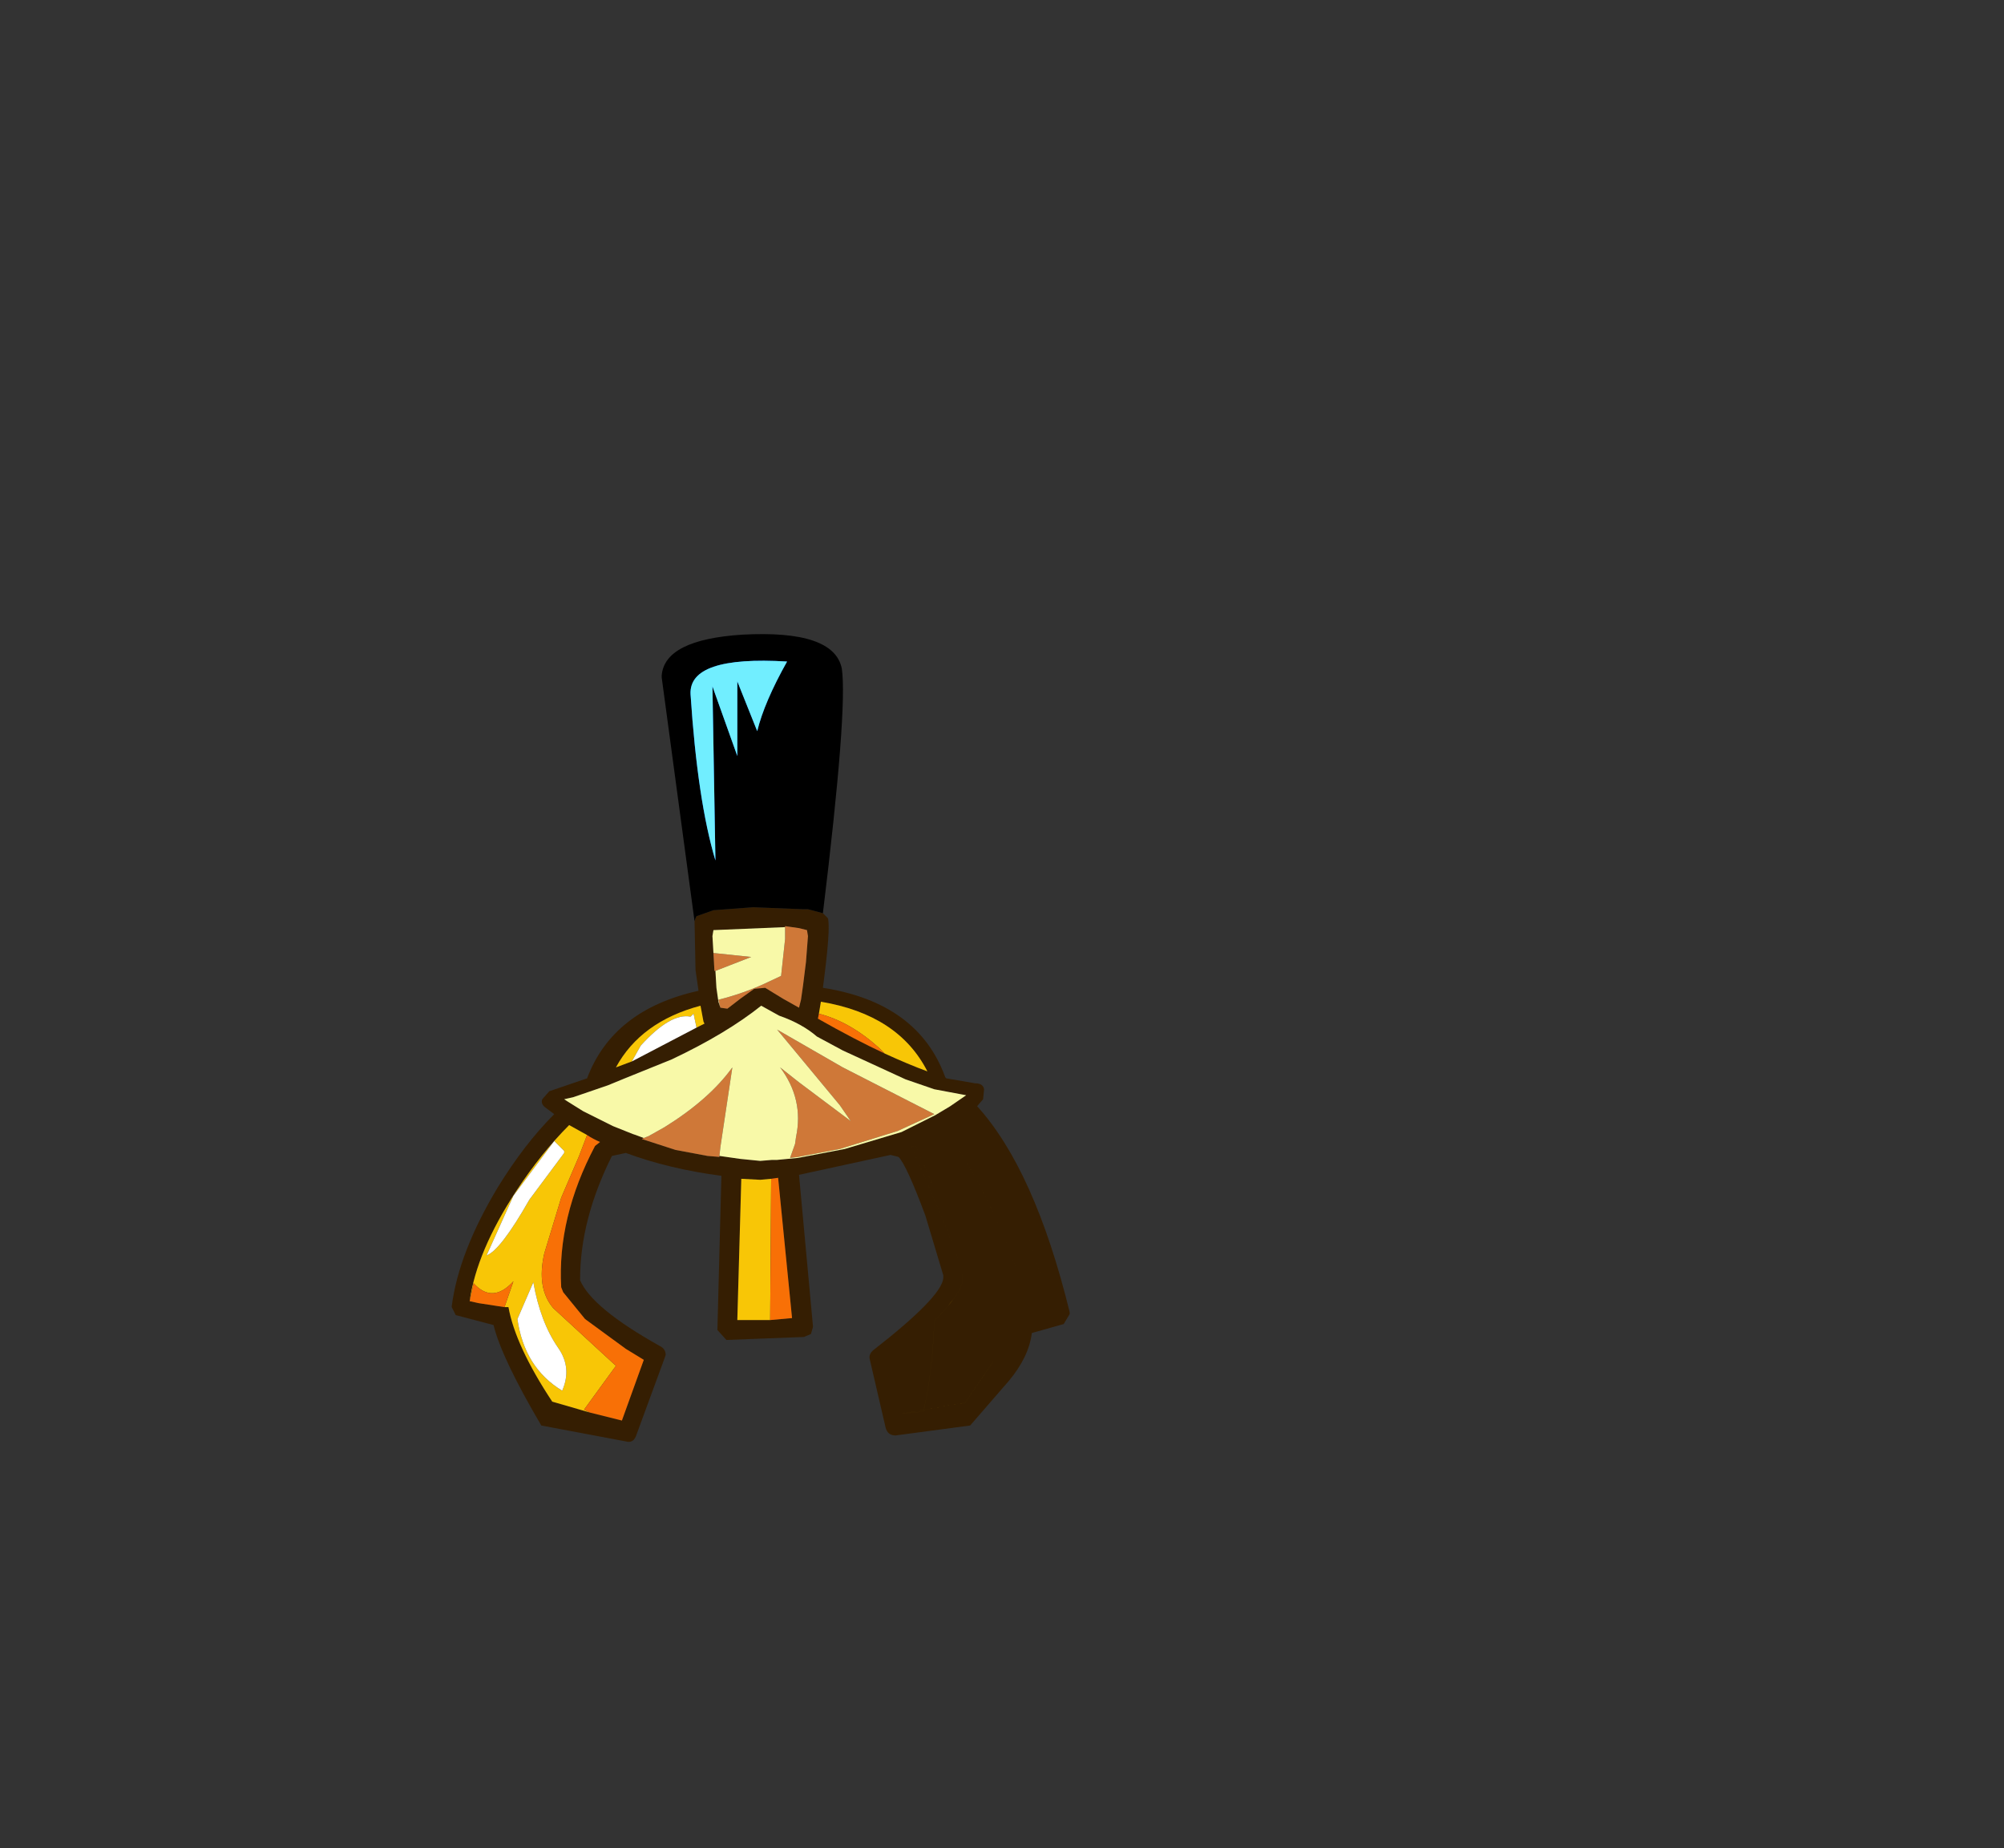 <svg xmlns:xlink="http://www.w3.org/1999/xlink" height="92.9" width="100.7" xmlns="http://www.w3.org/2000/svg"><rect width="100%" height="100%" fill="#333333" stroke="none"/><use height="40.6" transform="translate(22.7 31.85)" width="31.05" xlink:href="#a"/><defs><g id="a" fill-rule="evenodd"><path d="m-2.8-4 2-.15 2.5.1h.25l.75.2.25.25q.15.5-.25 3.5 4.8.75 6.15 4.5l.05.05 1.45.25q.4 0 .45.3l-.05.5-.3.35q2.9 3.2 4.65 10.35v.1l-.3.5-1.6.45q-.15 1.2-1.15 2.4L10.1 21.9l-3.75.5q-.4 0-.5-.4l-.8-3.45q-.05-.25.2-.45 3.4-2.65 3.5-3.6v-.15l-.9-3Q6.9 8.8 6.5 8.4l-.4-.1-4.6 1 .7 7.6v.05l-.1.35-.35.15-3.9.15-.45-.5v-.05l.2-7.7Q-5.05 9-7.2 8.2l-.7.15q-1.6 3.2-1.6 6.2v.05q.6 1.4 4 3.3.3.15.3.45l-.05.15-1.45 3.95q-.15.35-.5.25l-4.25-.8q-2-3.4-2.4-5.05l-1.9-.5-.2-.4v-.05q.35-2.7 2.3-5.95 1.35-2.2 2.85-3.7l-.4-.3q-.3-.2-.2-.45l.35-.4 1.9-.65Q-7.85 1-3.55.05L-3.7-1l-.05-2.45.05-.15.05-.1.85-.3m.35 4.9.35.05.65-.5.7-.5.55-.05.9.55.8.45.1-.4.1-.7.15-1.2.1-1.3L1.9-3l-.4-.1-.7-.1v.05L-2.8-3l-.05.3.05.85.05.9h.05l.05.85.1.7.1.3M-6.9 3.6l3.25-1.7.4-.2-.05-.1-.15-.8q-3 .8-4.25 3.1l.8-.3m4.4 4.75 1.05.15 1 .1.6-.05H.4l1.05-.1L3.8 8l2.85-.85 1.7-.85.75-.45.8-.55L8.3 5l-1.45-.5L3.7 3.05l-1.3-.7Q1.65 1.7.5 1.3L-.4.8q-1.75 1.4-4.5 2.7l-2.35.95-.85.35-1.75.6-.45.1.15.1.8.5 1.5.75 1 .4.15.05.4.15-.1.05 1.7.55 1.6.3.6.05v-.05M-9 21.25l1.6.4 1.1-3.05-.9-.55-2.05-1.5-1.1-1.35-.1-.25q-.2-3.5 1.7-7.1l.25-.2q-.35-.15-.65-.35l-.9-.5q-1.4 1.4-2.65 3.3-2 3.05-2.35 5.55l.45.1 1.3.2h.2q.35 1.95 2.2 4.75l1.9.55M.1 9.5l-.55.05-.95-.05-.2 7.1H.05l1.1-.1-.7-7.05-.35.05m5.7-6.3q1.2.55 2.15.9Q6.5 1.25 2.6.6l-.1.6-.05.25Q4.3 2.5 5.8 3.2" fill="#351e02" transform="translate(15.95 17.9)"/><path d="m-3.65 1.9-.15-.7-.15.15q-1-.2-2.5 1.45l-.45.8-.8.3Q-6.45 1.6-3.45.8l.15.8.05.1-.4.2m-5.5 5.4-.4 1.05-.9 2.1-.85 2.8q-.4 1.75.45 2.75l3.15 2.9-1.6 2.2.3.15-1.9-.55q-1.85-2.8-2.2-4.75h-.2l.45-1.3q-1.05 1.15-2 .1l-.2.9q.35-2.5 2.35-5.55 1.25-1.9 2.65-3.3l.9.5m9.2 9.3H-1.6l.2-7.1.95.05.55-.05-.05 7.1M-10.3 8.2v-.1l-.5-.5-2.05 2.75-1.35 3q.7-.25 2.15-2.8l1.75-2.35m-1.55 6.5-.8 1.85q.35 2.45 2.25 3.6.5-1.15-.2-2.15-.9-1.3-1.25-3.3M2.5 1.2l.1-.6q3.9.65 5.35 3.5Q7 3.75 5.8 3.2l-.3-.3q-1.45-1.3-3-1.7m8.75 17.5-1.4 2.05-3.15.55 1.05-.1q.45-1.9.55-4.55Q9.9 15 9.7 14.4q.15-.4-2.55-6.5l.2-.1 1.55-.75q2.95 4.4 4.2 9.25l-.75.05 1.75-.3q-1.45-5.85-3.8-9l-.55-.55-.85.55.85-.55.55.55q2.35 3.15 3.8 9l-1.75.3.75-.05q-1.25-4.85-4.2-9.25l-1.55.75 1.05 2.45 1.3 3.95q1.2 1.4 1.55 4.5l.15-.15.55-.85.4-1.35-.4 1.35-.55.85-.15.15q-.35-3.1-1.55-4.5l-1.3-3.95L7.35 7.8l-.2.1q2.7 6.1 2.55 6.5.2.6-1.4 2.25-.1 2.65-.55 4.55l-1.05.1-.6-2.65.9-.75.35-.35.95-.95v.05-.05l-.95.95-.35.35-.9.75.6 2.65 3.15-.55 1.4-2.05" fill="#f8c606" transform="translate(15.95 17.9)"/><path d="m-9 21.25-.3-.15 1.6-2.2-3.15-2.9q-.85-1-.45-2.75l.85-2.8.9-2.1.4-1.05q.3.2.65.35l-.25.2q-1.9 3.6-1.7 7.1l.1.25 1.1 1.35 2.05 1.5.9.55-1.1 3.05-1.6-.4m-6.05-5.6.2-.9q.95 1.05 2-.1l-.45 1.3-1.3-.2 1.3.2-1.3-.2-.45-.1M.1 9.5l.35-.05.7 7.05-1.1.1.05-7.1m2.4-8.3q1.55.4 3 1.7l.3.3q-1.5-.7-3.35-1.75l.05-.25" fill="#f87006" transform="translate(15.95 17.9)"/><path d="m-6.9 3.6.45-.8q1.5-1.65 2.5-1.45l.15-.15.15.7-3.25 1.7m-3.4 4.6-1.75 2.35q-1.45 2.55-2.15 2.8l1.35-3 2.05-2.75.5.5v.1m-1.55 6.5q.35 2 1.25 3.3.7 1 .2 2.15-1.9-1.15-2.25-3.6l.8-1.85" fill="#fff" transform="translate(15.95 17.9)"/><path d="m-2.8-4-1.6-11.55q.05-1.25 3.35-1.4 3.3-.15 3.7 1l-.8-.65-1.3 9.7-.25-7.35-1 8.4-.5-3.75-1.7 5 .1.6-.1-.6 1.7-5 .5 3.75 1-8.4.25 7.35 1.3-9.7.8.65q-.4-1.15-3.7-1-3.3.15-3.35 1.4L-2.8-4l-.85.3-.05.1-.05.15L-5.4-15.7v-.1q.15-1.8 4.05-2.05 4.6-.25 5 1.7.3 2.05-.95 12.3l-.75-.2H1.7l-2.5-.1-2 .15m5.45-11.95q.3 2-.95 11.9 1.25-9.9.95-11.9" transform="translate(15.95 17.9)"/><path d="M-.6-13q.35-1.45 1.5-3.5-4.95-.3-4.85 1.65Q-3.6-9.5-2.7-6.5l-.15-8.75 1.25 3.5v-3.75l1 2.5" fill="#004dd6" transform="translate(15.95 17.9)"/><path d="M.8-3.15v-.05l.7.1.4.1.05.3-.1 1.3L1.7-.2l-.1.7-.1.4L.7.45-.2-.1l-.55.05-.7.5-.65.5-.35-.05-.1-.4q1.2-.3 2.3-.8L.6-.7l.2-1.85v-.6m-3.5 2.2h-.05l-.05-.9 1.9.2-1.8.7m.2 9.3v.05l-.6-.05-1.6-.3-1.7-.55.1-.05.25-.1.8-.45q2.25-1.4 3.4-3l-.6 4-.05.45M.55 3.9l.95.75 2 1.5.6.45-.55-.8L.4 2l3.3 1.9 4.6 2.35-1.85.85-2.9.9-2.1.4-.4.05.25-.7.05-.35q.4-1.9-.8-3.5" fill="#cf7838" transform="translate(15.95 17.9)"/><path d="m-2.45.9-.1-.3-.1-.7-.05-.85 1.8-.7-1.9-.2-.05-.85.05-.3 3.6-.15v.6L.6-.7l-.85.4q-1.1.5-2.3.8l.1.4M-6.3 7.45l-.4-.15-.15-.05-1-.4-1.5-.75-.8-.5-.15-.1.45-.1 1.75-.6.85-.35 2.35-.95Q-2.15 2.2-.4.8l.9.5q1.15.4 1.9 1.05l1.3.7L6.85 4.5 8.3 5l1.6.3-.8.55-.75.45-1.7.85L3.8 8l-2.35.45-1.05.1H.15l-.6.05-1-.1-1.05-.15.05-.45.6-4q-1.15 1.6-3.4 3l-.8.45-.25.1M.55 3.9q1.2 1.6.8 3.5l-.05.35-.25.7.4-.05 2.1-.4 2.9-.9 1.85-.85L3.7 3.9.4 2l3.15 3.8.55.8-.6-.45-2-1.5-.95-.75" fill="#f8f9a8" transform="translate(15.95 17.9)"/><path d="m-.6-13-1-2.5v3.75l-1.25-3.5.15 8.75q-.9-3-1.25-8.35-.1-1.95 4.85-1.65Q-.25-14.45-.6-13" fill="#71eeff" transform="translate(15.95 17.9)"/></g></defs></svg>